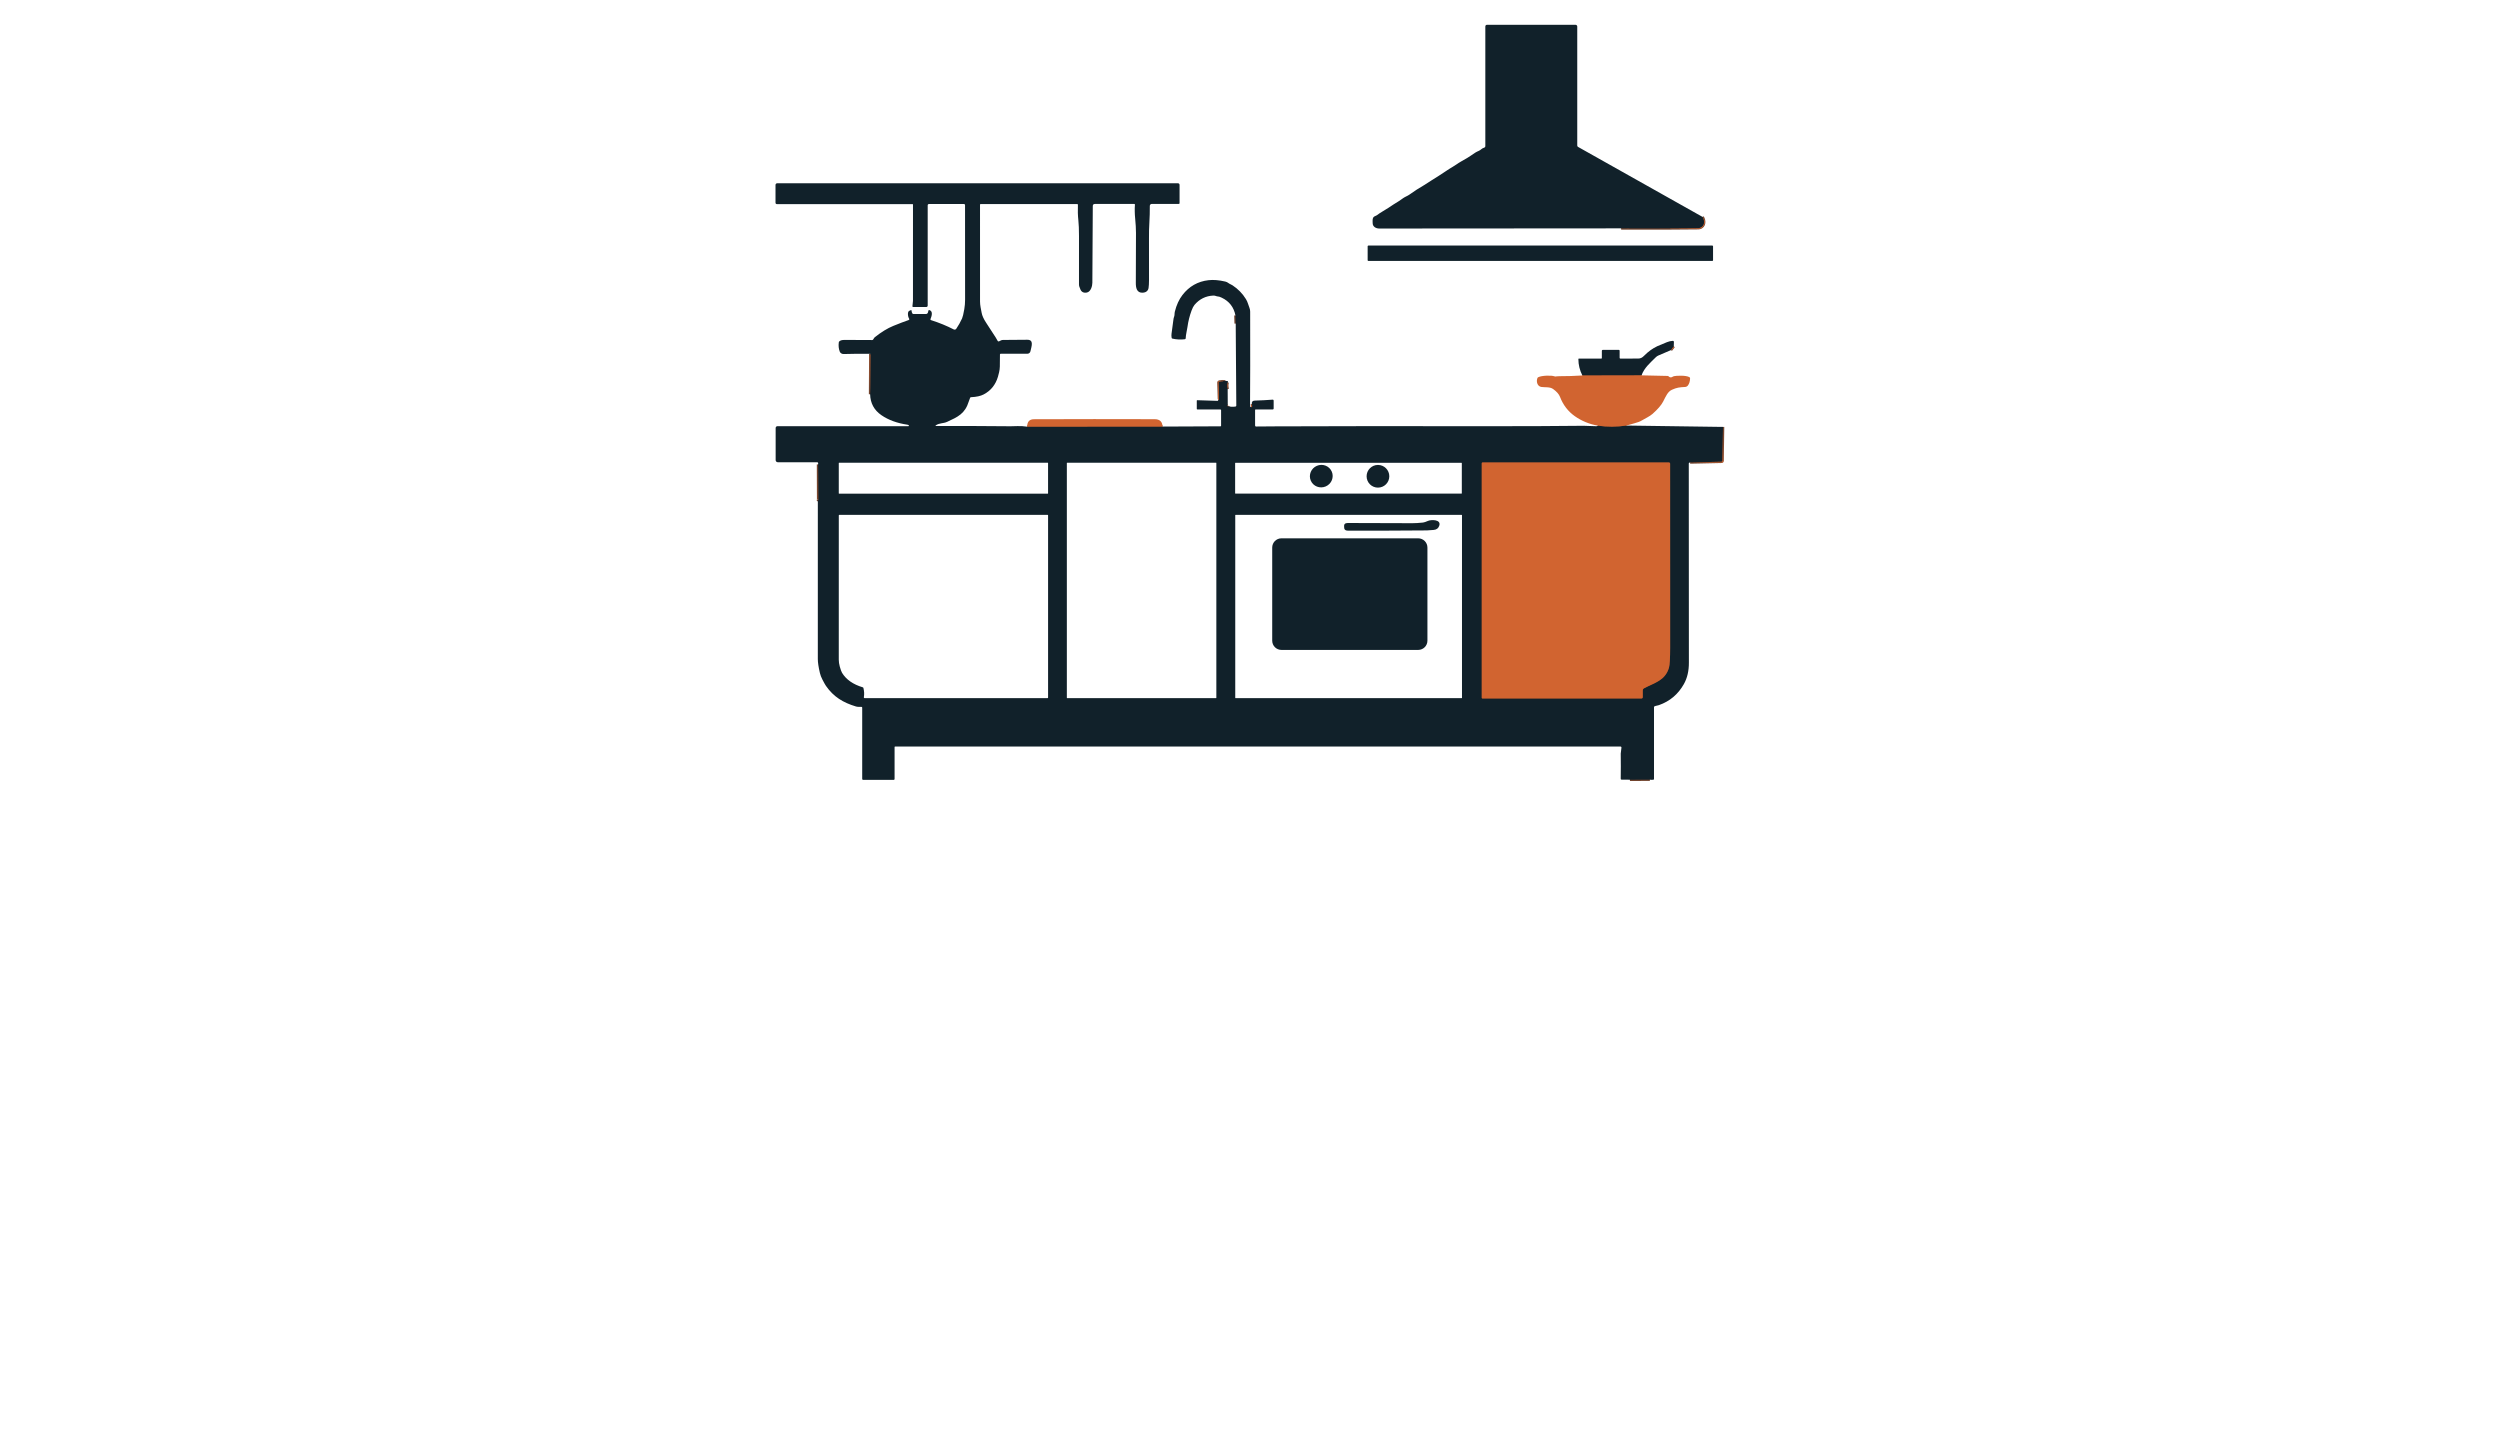 <?xml version="1.0" encoding="utf-8"?>
<svg xmlns="http://www.w3.org/2000/svg" width="490pt" height="280pt" viewBox="0 0 490 280" version="1.1" xmlns:xlink="http://www.w3.org/1999/xlink">
	<g id="surface2">
		<path vector-effect="non-scaling-stroke" d="M 333.704 42.517 Q 334.056 43.087 333.998 43.675 C 333.937 44.282 333.461 44.707 332.859 44.717 Q 327.057 44.802 317.737 44.758" style="fill:none;stroke-width:0.50;stroke:#71432d;"/>
		<path vector-effect="non-scaling-stroke" d="M 201.326 83.63 L 227.852 83.608" style="fill:none;stroke-width:0.50;stroke:#71432d;"/>
		<path vector-effect="non-scaling-stroke" d="M 238.794 78.416 L 238.865 78.387 Q 238.928 78.363 238.925 78.295 L 238.828 74.956 C 238.826 74.885 238.874 74.824 238.942 74.81 Q 239.389 74.708 240.003 74.761 Q 240.003 74.759 240.003 74.756 C 240.003 74.752 239.999 74.749 239.994 74.749 Q 239.763 74.773 239.545 74.705" style="fill:none;stroke-width:0.50;stroke:#71432d;"/>
		<path vector-effect="non-scaling-stroke" d="M 240.623 74.941 Q 240.428 75.473 240.623 76.26" style="fill:none;stroke-width:0.50;stroke:#71432d;"/>
		<path vector-effect="non-scaling-stroke" d="M 240.64 79.346 Q 240.552 79.482 240.642 79.591 Q 240.749 79.727 240.778 79.604" style="fill:none;stroke-width:0.50;stroke:#71432d;"/>
		<path vector-effect="non-scaling-stroke" d="M 242.199 63.421 L 242.148 61.83" style="fill:none;stroke-width:0.50;stroke:#71432d;"/>
		<path vector-effect="non-scaling-stroke" d="M 245.186 79.805 Q 245.545 79.863 245.356 79.193" style="fill:none;stroke-width:0.50;stroke:#71432d;"/>
		<path vector-effect="non-scaling-stroke" d="M 313.179 83.431 Q 315.93 83.834 318.767 83.409" style="fill:none;stroke-width:0.50;stroke:#71432d;"/>
		<path vector-effect="non-scaling-stroke" d="M 337.711 83.676 L 337.611 90.323 C 337.609 90.42 337.531 90.5 337.434 90.502 L 331.266 90.638" style="fill:none;stroke-width:0.50;stroke:#71432d;"/>
		<path vector-effect="non-scaling-stroke" d="M 323.374 152.816 L 319.464 152.823" style="fill:none;stroke-width:0.50;stroke:#71432d;"/>
		<path vector-effect="non-scaling-stroke" d="M 160.295 97.924 L 160.325 98.018 Q 160.366 98.164 160.366 98.011 L 160.342 91.027" style="fill:none;stroke-width:0.50;stroke:#71432d;"/>
		<path vector-effect="non-scaling-stroke" d="M 170.546 77.275 L 170.59 69.344" style="fill:none;stroke-width:0.50;stroke:#71432d;"/>
		<path vector-effect="non-scaling-stroke" d="M 328.06 67.891 L 327.507 68.62" style="fill:none;stroke-width:0.50;stroke:#71432d;"/>
		<path vector-effect="non-scaling-stroke" d="M 321.739 73.569 L 310.148 73.593" style="fill:none;stroke-width:0.50;stroke:#71432d;"/>
		<path vector-effect="non-scaling-stroke" d="M 321.98 135.333 C 321.98 135.154 322.079 134.986 322.237 134.904 C 324.333 133.794 326.365 133.4 327.116 130.872 Q 327.346 130.095 327.351 126.865 Q 327.376 111.005 327.342 90.874 C 327.342 90.75 327.24 90.648 327.113 90.648 L 290.563 90.648 C 290.485 90.648 290.422 90.711 290.422 90.789 L 290.422 136.769 Q 290.422 136.905 290.556 136.905 L 321.686 136.905 Q 321.98 136.905 321.98 136.613 L 321.98 135.333" style="fill:none;stroke-width:0.50;stroke:#71432d;"/>
		<path d="M 333.704 42.517 Q 334.056 43.087 333.998 43.675 C 333.937 44.282 333.461 44.707 332.859 44.717 Q 327.057 44.802 317.737 44.758 Q 294.036 44.751 270.332 44.792 C 269.727 44.792 269.06 44.462 269.043 43.765 C 269.033 43.277 268.965 42.796 269.256 42.519 C 269.448 42.342 269.701 42.31 269.892 42.165 Q 270.381 41.796 270.971 41.448 Q 271.719 41.009 272.066 40.773 Q 273.188 40.018 274.198 39.408 Q 274.256 39.374 275.038 38.823 C 275.434 38.546 275.876 38.41 276.243 38.146 Q 277.627 37.148 279.125 36.285 Q 279.63 35.994 280.629 35.321 Q 281.165 34.957 282.052 34.425 C 282.834 33.957 283.81 33.216 284.691 32.723 C 285.245 32.415 285.748 32.002 286.343 31.671 Q 287.761 30.882 288.28 30.506 Q 289.24 29.806 289.801 29.588 C 290.255 29.413 290.408 29.071 290.886 28.947 C 291.027 28.91 291.124 28.782 291.124 28.636 L 291.124 5.224 Q 291.124 4.857 291.493 4.857 L 308.796 4.857 C 308.985 4.857 309.141 5.01 309.141 5.199 L 309.141 28.529 C 309.141 28.638 309.199 28.738 309.294 28.791 L 333.704 42.517 Z" style="fill:#11212a;"/>
		<path d="M 201.326 83.63 L 227.852 83.608 L 239.222 83.557 C 239.282 83.557 239.333 83.508 239.333 83.448 L 239.333 80.403 Q 239.333 80.254 239.185 80.254 L 234.693 80.254 Q 234.569 80.254 234.569 80.131 L 234.569 78.528 C 234.569 78.479 234.61 78.438 234.659 78.44 L 238.624 78.569 Q 238.697 78.571 238.736 78.508 Q 238.763 78.462 238.794 78.416 L 238.865 78.387 Q 238.928 78.363 238.925 78.295 L 238.828 74.956 C 238.826 74.885 238.874 74.824 238.942 74.81 Q 239.389 74.708 240.003 74.761 Q 240.003 74.759 240.003 74.756 C 240.003 74.752 239.999 74.749 239.994 74.749 Q 239.763 74.773 239.545 74.705 Q 240.972 74.533 240.623 74.941 Q 240.428 75.473 240.623 76.26 L 240.64 79.346 Q 240.552 79.482 240.642 79.591 Q 240.749 79.727 240.778 79.604 Q 241.242 79.795 242.104 79.693 Q 242.315 79.669 242.315 79.455 L 242.199 63.421 L 242.148 61.83 Q 241.679 59.404 239.464 58.35 Q 238.986 58.122 238.775 58.117 C 238.423 58.11 238.209 57.915 237.825 57.932 Q 235.576 58.032 234.119 59.763 Q 233.821 60.12 233.541 60.878 Q 232.968 62.435 232.745 64.079 C 232.655 64.761 232.42 65.558 232.395 66.318 C 232.393 66.405 232.325 66.478 232.237 66.49 Q 231.016 66.646 229.785 66.366 Q 229.663 66.34 229.644 66.218 Q 229.566 65.781 229.62 65.407 Q 229.95 63.083 229.984 62.687 Q 230.008 62.386 230.142 62.015 C 230.244 61.733 230.181 61.441 230.268 61.084 Q 230.751 59.13 231.761 57.821 Q 233.724 55.276 236.881 54.916 Q 238.304 54.754 240.156 55.186 Q 240.504 55.268 240.761 55.472 C 241.009 55.669 241.308 55.749 241.563 55.917 Q 243.197 56.985 244.207 58.632 C 244.576 59.234 244.649 59.746 244.902 60.363 Q 245.03 60.681 245.033 61.077 Q 245.064 73.112 245.008 79.579 Q 245.008 79.718 245.186 79.805 Q 245.545 79.863 245.356 79.193 C 245.305 78.792 245.497 78.528 245.924 78.516 Q 247.711 78.467 249.399 78.334 Q 249.637 78.314 249.637 78.555 L 249.637 80.041 Q 249.637 80.259 249.418 80.259 L 246.096 80.259 Q 245.997 80.259 245.997 80.359 L 245.997 83.411 C 245.997 83.513 246.082 83.598 246.184 83.596 Q 246.856 83.581 249.933 83.567 Q 264.409 83.496 292.746 83.535 Q 301.549 83.547 310.352 83.453 Q 310.588 83.45 312.89 83.538 Q 313.019 83.542 313.179 83.431 Q 315.93 83.834 318.767 83.409 L 337.711 83.676 L 337.611 90.323 C 337.609 90.42 337.531 90.5 337.434 90.502 L 331.266 90.638 L 331.127 90.68 Q 331.001 90.718 331.001 90.85 Q 331.016 129.066 331.021 129.857 Q 331.038 132.298 330.044 134.071 Q 328.357 137.079 325.151 138.204 C 324.797 138.328 324.549 138.315 324.291 138.437 Q 324.185 138.488 324.185 138.604 L 324.185 152.682 Q 324.185 152.806 324.061 152.825 Q 323.731 152.879 323.374 152.816 L 319.464 152.823 L 317.856 152.811 Q 317.659 152.811 317.662 152.612 Q 317.703 150.239 317.664 147.699 Q 317.662 147.517 317.803 146.536 C 317.82 146.424 317.732 146.322 317.618 146.322 L 175.439 146.322 Q 175.337 146.322 175.337 146.426 L 175.337 152.697 C 175.337 152.784 175.264 152.857 175.177 152.857 L 169.21 152.857 Q 168.992 152.857 168.992 152.638 L 168.992 138.697 Q 168.992 138.539 168.834 138.546 C 168.506 138.558 168.059 138.558 167.773 138.473 C 165.247 137.706 163.397 136.599 161.889 134.435 Q 161.694 134.158 161.206 133.221 Q 160.844 132.533 160.699 131.904 Q 160.293 130.156 160.293 129.182 Q 160.315 113.553 160.295 97.924 L 160.325 98.018 Q 160.366 98.164 160.366 98.011 L 160.342 91.027 Q 160.385 90.845 160.349 90.733 Q 160.305 90.599 160.164 90.599 L 152.447 90.599 C 152.214 90.599 152.027 90.412 152.027 90.179 L 152.027 83.887 C 152.027 83.691 152.187 83.53 152.384 83.53 L 178.047 83.53 C 178.135 83.53 178.181 83.426 178.12 83.363 Q 178.028 83.268 177.875 83.246 Q 174.808 82.795 172.744 81.367 Q 170.607 79.888 170.546 77.275 L 170.59 69.344 Q 167.928 69.314 165.364 69.39 C 165.077 69.399 164.715 69.244 164.594 68.923 Q 164.278 68.093 164.4 67.126 Q 164.414 67.005 164.499 66.915 Q 164.781 66.621 165.551 66.624 Q 168.251 66.633 170.951 66.648 C 171.027 66.65 171.097 66.612 171.136 66.546 Q 171.35 66.187 171.444 66.111 Q 173.375 64.572 175.089 63.875 Q 176.952 63.119 178.106 62.726 C 178.207 62.692 178.254 62.571 178.198 62.478 Q 177.919 62 177.96 61.398 C 177.989 60.997 178.176 60.919 178.526 60.791 Q 178.664 60.74 178.666 60.888 Q 178.674 61.182 178.819 61.427 C 178.863 61.5 178.943 61.546 179.028 61.546 L 181.486 61.546 C 181.668 61.546 181.831 61.422 181.877 61.245 L 181.972 60.876 Q 182.008 60.732 182.151 60.774 C 182.938 61.002 182.596 62.005 182.38 62.525 C 182.343 62.614 182.389 62.716 182.482 62.745 Q 184.91 63.52 186.928 64.567 C 187.1 64.657 187.314 64.603 187.426 64.443 Q 188.064 63.513 188.567 62.41 Q 188.761 61.981 189.002 60.591 Q 189.157 59.703 189.157 58.734 Q 189.155 51.028 189.148 40.202 C 189.148 40.081 189.05 39.984 188.929 39.984 L 182.086 39.984 C 181.942 39.984 181.828 40.096 181.828 40.232 L 181.828 59.899 C 181.828 60.05 181.707 60.171 181.556 60.171 L 178.975 60.171 Q 178.832 60.171 178.834 60.028 C 178.841 59.681 178.941 59.295 178.941 58.977 Q 178.951 50.807 178.946 40.096 Q 178.946 40.006 178.856 40.006 L 152.26 40.006 C 152.117 40.006 152 39.889 152 39.746 L 152 36.251 C 152 36.067 152.148 35.919 152.333 35.919 L 230.843 35.919 Q 231.196 35.919 231.196 36.271 L 231.196 39.819 Q 231.196 39.967 231.045 39.967 L 225.751 39.967 C 225.533 39.967 225.358 40.144 225.363 40.363 C 225.401 42.626 225.156 44.554 225.202 46.686 Q 225.227 47.801 225.207 54.875 Q 225.205 55.885 225.117 56.449 C 225.027 57.041 224.544 57.34 224.01 57.371 C 222.776 57.447 222.614 56.381 222.621 55.419 Q 222.667 48.525 222.652 45.647 Q 222.645 44.35 222.497 42.874 Q 222.351 41.422 222.446 40.098 C 222.451 40.032 222.397 39.977 222.329 39.977 L 214.602 39.977 Q 214.189 39.977 214.187 40.389 Q 214.141 45.766 214.102 55.426 C 214.1 56.079 213.789 57.184 213.029 57.337 C 212.38 57.466 211.907 57.218 211.708 56.589 C 211.625 56.33 211.479 56.138 211.482 55.749 Q 211.489 52.143 211.484 46.278 Q 211.482 44.319 211.36 43.197 Q 211.205 41.788 211.27 40.122 C 211.273 40.057 211.219 40.001 211.151 40.001 L 192.19 40.001 C 192.132 40.001 192.083 40.049 192.083 40.108 Q 192.086 43.355 192.086 59.105 C 192.086 59.848 192.27 60.577 192.402 61.308 Q 192.55 62.136 193.261 63.226 Q 194.93 65.791 195.165 66.157 Q 195.447 66.599 195.534 66.799 C 195.583 66.905 195.709 66.952 195.814 66.901 C 196.146 66.743 196.297 66.631 196.593 66.629 Q 198.436 66.609 201.338 66.592 C 202.713 66.585 202.157 67.925 201.97 68.841 C 201.911 69.13 201.659 69.336 201.362 69.336 L 196.134 69.336 Q 195.996 69.336 195.991 69.475 Q 195.984 69.649 195.967 71.85 C 195.962 72.556 195.731 73.387 195.6 73.834 Q 194.896 76.209 192.797 77.309 Q 191.899 77.78 190.328 77.848 Q 190.204 77.853 190.146 77.962 Q 190.051 78.137 189.888 78.666 C 189.148 81.087 187.737 81.714 185.651 82.676 C 184.874 83.033 184.167 82.872 183.431 83.36 Q 183.229 83.494 183.47 83.491 Q 189.145 83.467 198.053 83.547 Q 198.072 83.547 199.456 83.513 Q 200.386 83.489 201.326 83.63 Z M 238.403 90.755 C 238.403 90.721 238.374 90.692 238.34 90.692 L 209.165 90.692 C 209.131 90.692 209.102 90.721 209.102 90.755 L 209.102 136.773 C 209.102 136.807 209.131 136.837 209.165 136.837 L 238.34 136.837 C 238.374 136.837 238.403 136.807 238.403 136.773 L 238.403 90.755 Z M 321.98 135.333 C 321.98 135.154 322.079 134.986 322.237 134.904 C 324.333 133.794 326.365 133.4 327.116 130.872 Q 327.346 130.095 327.351 126.865 Q 327.376 111.005 327.342 90.874 C 327.342 90.75 327.24 90.648 327.113 90.648 L 290.563 90.648 C 290.485 90.648 290.422 90.711 290.422 90.789 L 290.422 136.769 Q 290.422 136.905 290.556 136.905 L 321.686 136.905 Q 321.98 136.905 321.98 136.613 L 321.98 135.333 Z M 205.42 90.76 C 205.42 90.726 205.391 90.697 205.357 90.697 L 164.463 90.697 C 164.429 90.697 164.4 90.726 164.4 90.76 L 164.4 96.695 C 164.4 96.729 164.429 96.758 164.463 96.758 L 205.357 96.758 C 205.391 96.758 205.42 96.729 205.42 96.695 L 205.42 90.76 Z M 286.515 90.777 C 286.515 90.74 286.486 90.711 286.449 90.711 L 242.15 90.711 C 242.114 90.711 242.085 90.74 242.085 90.777 L 242.085 96.683 C 242.085 96.719 242.114 96.748 242.15 96.748 L 286.449 96.748 C 286.486 96.748 286.515 96.719 286.515 96.683 L 286.515 90.777 Z M 169.23 134.85 Q 169.465 135.785 169.317 136.652 C 169.302 136.749 169.375 136.837 169.472 136.837 L 205.301 136.837 Q 205.423 136.837 205.423 136.715 L 205.423 101.017 Q 205.423 100.908 205.311 100.908 L 164.521 100.908 Q 164.407 100.908 164.404 101.022 Q 164.4 116.756 164.4 129.299 Q 164.4 129.923 164.589 130.615 Q 164.844 131.545 165.045 131.878 Q 166.257 133.859 169.101 134.712 Q 169.205 134.743 169.23 134.85 Z M 286.549 100.981 C 286.549 100.947 286.52 100.918 286.486 100.918 L 242.172 100.918 C 242.138 100.918 242.109 100.947 242.109 100.981 L 242.109 136.776 C 242.109 136.81 242.138 136.839 242.172 136.839 L 286.486 136.839 C 286.52 136.839 286.549 136.81 286.549 136.776 L 286.549 100.981 Z" style="fill:#11212a;"/>
		<path d="M 333.704 42.517 Q 334.622 43.517 333.67 44.586 Q 333.459 44.826 332.925 44.821 Q 325.331 44.758 317.737 44.758 Q 327.057 44.802 332.859 44.717 C 333.461 44.707 333.937 44.282 333.998 43.675 Q 334.056 43.087 333.704 42.517 Z" style="fill:#d16430;"/>
		<path d="M 335.758 51.009 C 335.758 51.084 335.695 51.147 335.62 51.147 L 268.197 51.147 C 268.122 51.147 268.059 51.084 268.059 51.009 L 268.059 48.27 C 268.059 48.194 268.122 48.131 268.197 48.131 L 335.62 48.131 C 335.695 48.131 335.758 48.194 335.758 48.27 L 335.758 51.009 Z" style="fill:#11212a;"/>
		<path d="M 242.199 63.421 L 242.148 61.83 L 242.199 63.421 Z" style="fill:#d16430;"/>
		<path d="M 328.06 67.891 L 327.507 68.62 L 325.022 69.688 C 324.848 69.766 324.687 69.873 324.551 70.009 C 323.468 71.092 322.293 72.054 321.739 73.569 L 310.148 73.593 Q 309.369 72.083 309.362 70.388 Q 309.359 70.283 309.464 70.283 L 313.854 70.283 Q 313.961 70.283 313.961 70.176 L 313.961 68.751 C 313.961 68.654 314.041 68.574 314.141 68.574 L 317.295 68.574 C 317.38 68.574 317.448 68.642 317.448 68.727 L 317.448 70.147 C 317.448 70.223 317.511 70.286 317.587 70.286 Q 319.333 70.288 321.086 70.276 C 321.552 70.274 321.87 70.106 322.208 69.761 Q 323.444 68.501 324.84 67.85 Q 325.251 67.656 326.73 67.063 Q 327.3 66.833 327.869 66.806 C 327.988 66.799 328.087 66.896 328.085 67.015 L 328.06 67.891 Z" style="fill:#11212a;"/>
		<path d="M 328.06 67.891 Q 328.162 68.367 327.507 68.62 L 328.06 67.891 Z" style="fill:#d16430;"/>
		<path d="M 170.546 77.275 Q 170.427 73.557 170.473 69.868 Q 170.475 69.688 170.59 69.344 L 170.546 77.275 Z" style="fill:#d16430;"/>
		<path d="M 321.739 73.569 L 326.853 73.683 C 326.931 73.686 327.004 73.717 327.057 73.773 Q 327.41 74.135 327.861 73.829 Q 327.961 73.761 328.08 73.732 C 328.512 73.62 330.537 73.525 331.152 73.943 Q 331.261 74.016 331.256 74.147 Q 331.237 75.014 330.836 75.548 C 330.703 75.725 330.496 75.837 330.273 75.847 C 329.177 75.895 328.643 75.968 327.701 76.391 C 326.875 76.76 326.511 77.666 325.979 78.703 Q 325.438 79.754 323.901 81.119 C 323.313 81.641 322.422 82.022 321.834 82.387 Q 321.288 82.727 320.331 82.969 Q 319.541 83.171 318.767 83.409 Q 315.93 83.834 313.179 83.431 Q 310.636 82.969 308.655 81.566 Q 306.666 80.157 305.763 77.792 Q 305.459 76.995 304.405 76.243 C 303.776 75.793 302.878 75.949 302.12 75.847 C 301.326 75.74 301.059 74.803 301.333 74.108 Q 301.379 73.992 301.491 73.936 C 302.217 73.571 304.123 73.552 304.638 73.751 Q 304.869 73.841 305.112 73.763 Q 305.211 73.734 305.605 73.734 Q 307.917 73.739 310.148 73.593 L 321.739 73.569 Z" style="fill:#d16430;"/>
		<path d="M 239.545 74.705 Q 239.763 74.773 239.994 74.749 C 239.999 74.749 240.003 74.752 240.003 74.756 Q 240.003 74.759 240.003 74.761 Q 239.389 74.708 238.942 74.81 C 238.874 74.824 238.826 74.885 238.828 74.956 L 238.925 78.295 Q 238.928 78.363 238.865 78.387 L 238.794 78.416 L 238.69 74.936 C 238.685 74.803 238.794 74.693 238.928 74.696 L 239.545 74.705 Z" style="fill:#d16430;"/>
		<path d="M 240.623 74.941 L 240.623 76.26 Q 240.428 75.473 240.623 74.941 Z" style="fill:#d16430;"/>
		<path d="M 245.186 79.805 L 245.356 79.193 Q 245.545 79.863 245.186 79.805 Z" style="fill:#d16430;"/>
		<path d="M 240.64 79.346 Q 240.615 79.451 240.778 79.604 Q 240.749 79.727 240.642 79.591 Q 240.552 79.482 240.64 79.346 Z" style="fill:#d16430;"/>
		<path d="M 227.852 83.608 L 201.326 83.63 Q 201.328 82.178 202.64 82.17 Q 214.481 82.122 226.317 82.161 Q 227.813 82.166 227.852 83.608 Z" style="fill:#d16430;"/>
		<path d="M 337.711 83.676 L 337.772 90.512 Q 337.772 90.638 337.648 90.638 L 331.266 90.638 L 337.434 90.502 C 337.531 90.5 337.609 90.42 337.611 90.323 L 337.711 83.676 Z" style="fill:#d16430;"/>
		<path d="M 160.295 97.924 L 160.342 91.027 L 160.366 98.011 Q 160.366 98.164 160.325 98.018 L 160.295 97.924 Z" style="fill:#d16430;"/>
		<path d="M 323.374 152.816 L 319.464 152.823 L 323.374 152.816 Z" style="fill:#d16430;"/>
		<path d="M 321.98 135.333 L 321.98 136.613 Q 321.98 136.905 321.686 136.905 L 290.556 136.905 Q 290.422 136.905 290.422 136.769 L 290.422 90.789 C 290.422 90.711 290.485 90.648 290.563 90.648 L 327.113 90.648 C 327.24 90.648 327.342 90.75 327.342 90.874 Q 327.376 111.005 327.351 126.865 Q 327.346 130.095 327.116 130.872 C 326.365 133.4 324.333 133.794 322.237 134.904 C 322.079 134.986 321.98 135.154 321.98 135.333 Z" style="fill:#d16430;"/>
		<path d="M 261.028 92.436 C 261.51 93.55 260.978 94.852 259.841 95.34 C 258.705 95.83 257.396 95.323 256.915 94.207 C 256.434 93.093 256.966 91.792 258.103 91.303 C 259.239 90.813 260.548 91.321 261.028 92.436 Z" style="fill:#11212a;"/>
		<path d="M 272.304 93.351 C 272.304 94.58 271.308 95.575 270.079 95.575 C 268.851 95.575 267.855 94.58 267.855 93.351 C 267.855 92.122 268.851 91.126 270.079 91.126 C 271.308 91.126 272.304 92.122 272.304 93.351 Z" style="fill:#11212a;"/>
		<path d="M 279.881 102.098 C 280.468 101.833 282.489 101.775 282.103 103.009 C 281.94 103.526 281.595 103.81 281.015 103.866 Q 280.048 103.958 279.681 103.961 Q 271.561 104.029 264.208 104.014 Q 263.418 104.014 263.447 103.276 Q 263.447 103.252 263.447 103.247 Q 263.35 102.506 264.166 102.508 Q 272.083 102.552 276.828 102.547 Q 277.705 102.547 278.902 102.421 Q 279.237 102.385 279.881 102.098 Z" style="fill:#11212a;"/>
		<path d="M 279.776 125.571 C 279.776 126.574 278.965 127.385 277.962 127.385 L 251.167 127.385 C 250.164 127.385 249.353 126.574 249.353 125.571 L 249.353 107.324 C 249.353 106.321 250.164 105.51 251.167 105.51 L 277.962 105.51 C 278.965 105.51 279.776 106.321 279.776 107.324 L 279.776 125.571 Z" style="fill:#11212a;"/>
	</g>
	<g id="surface4">
	</g>
</svg>
